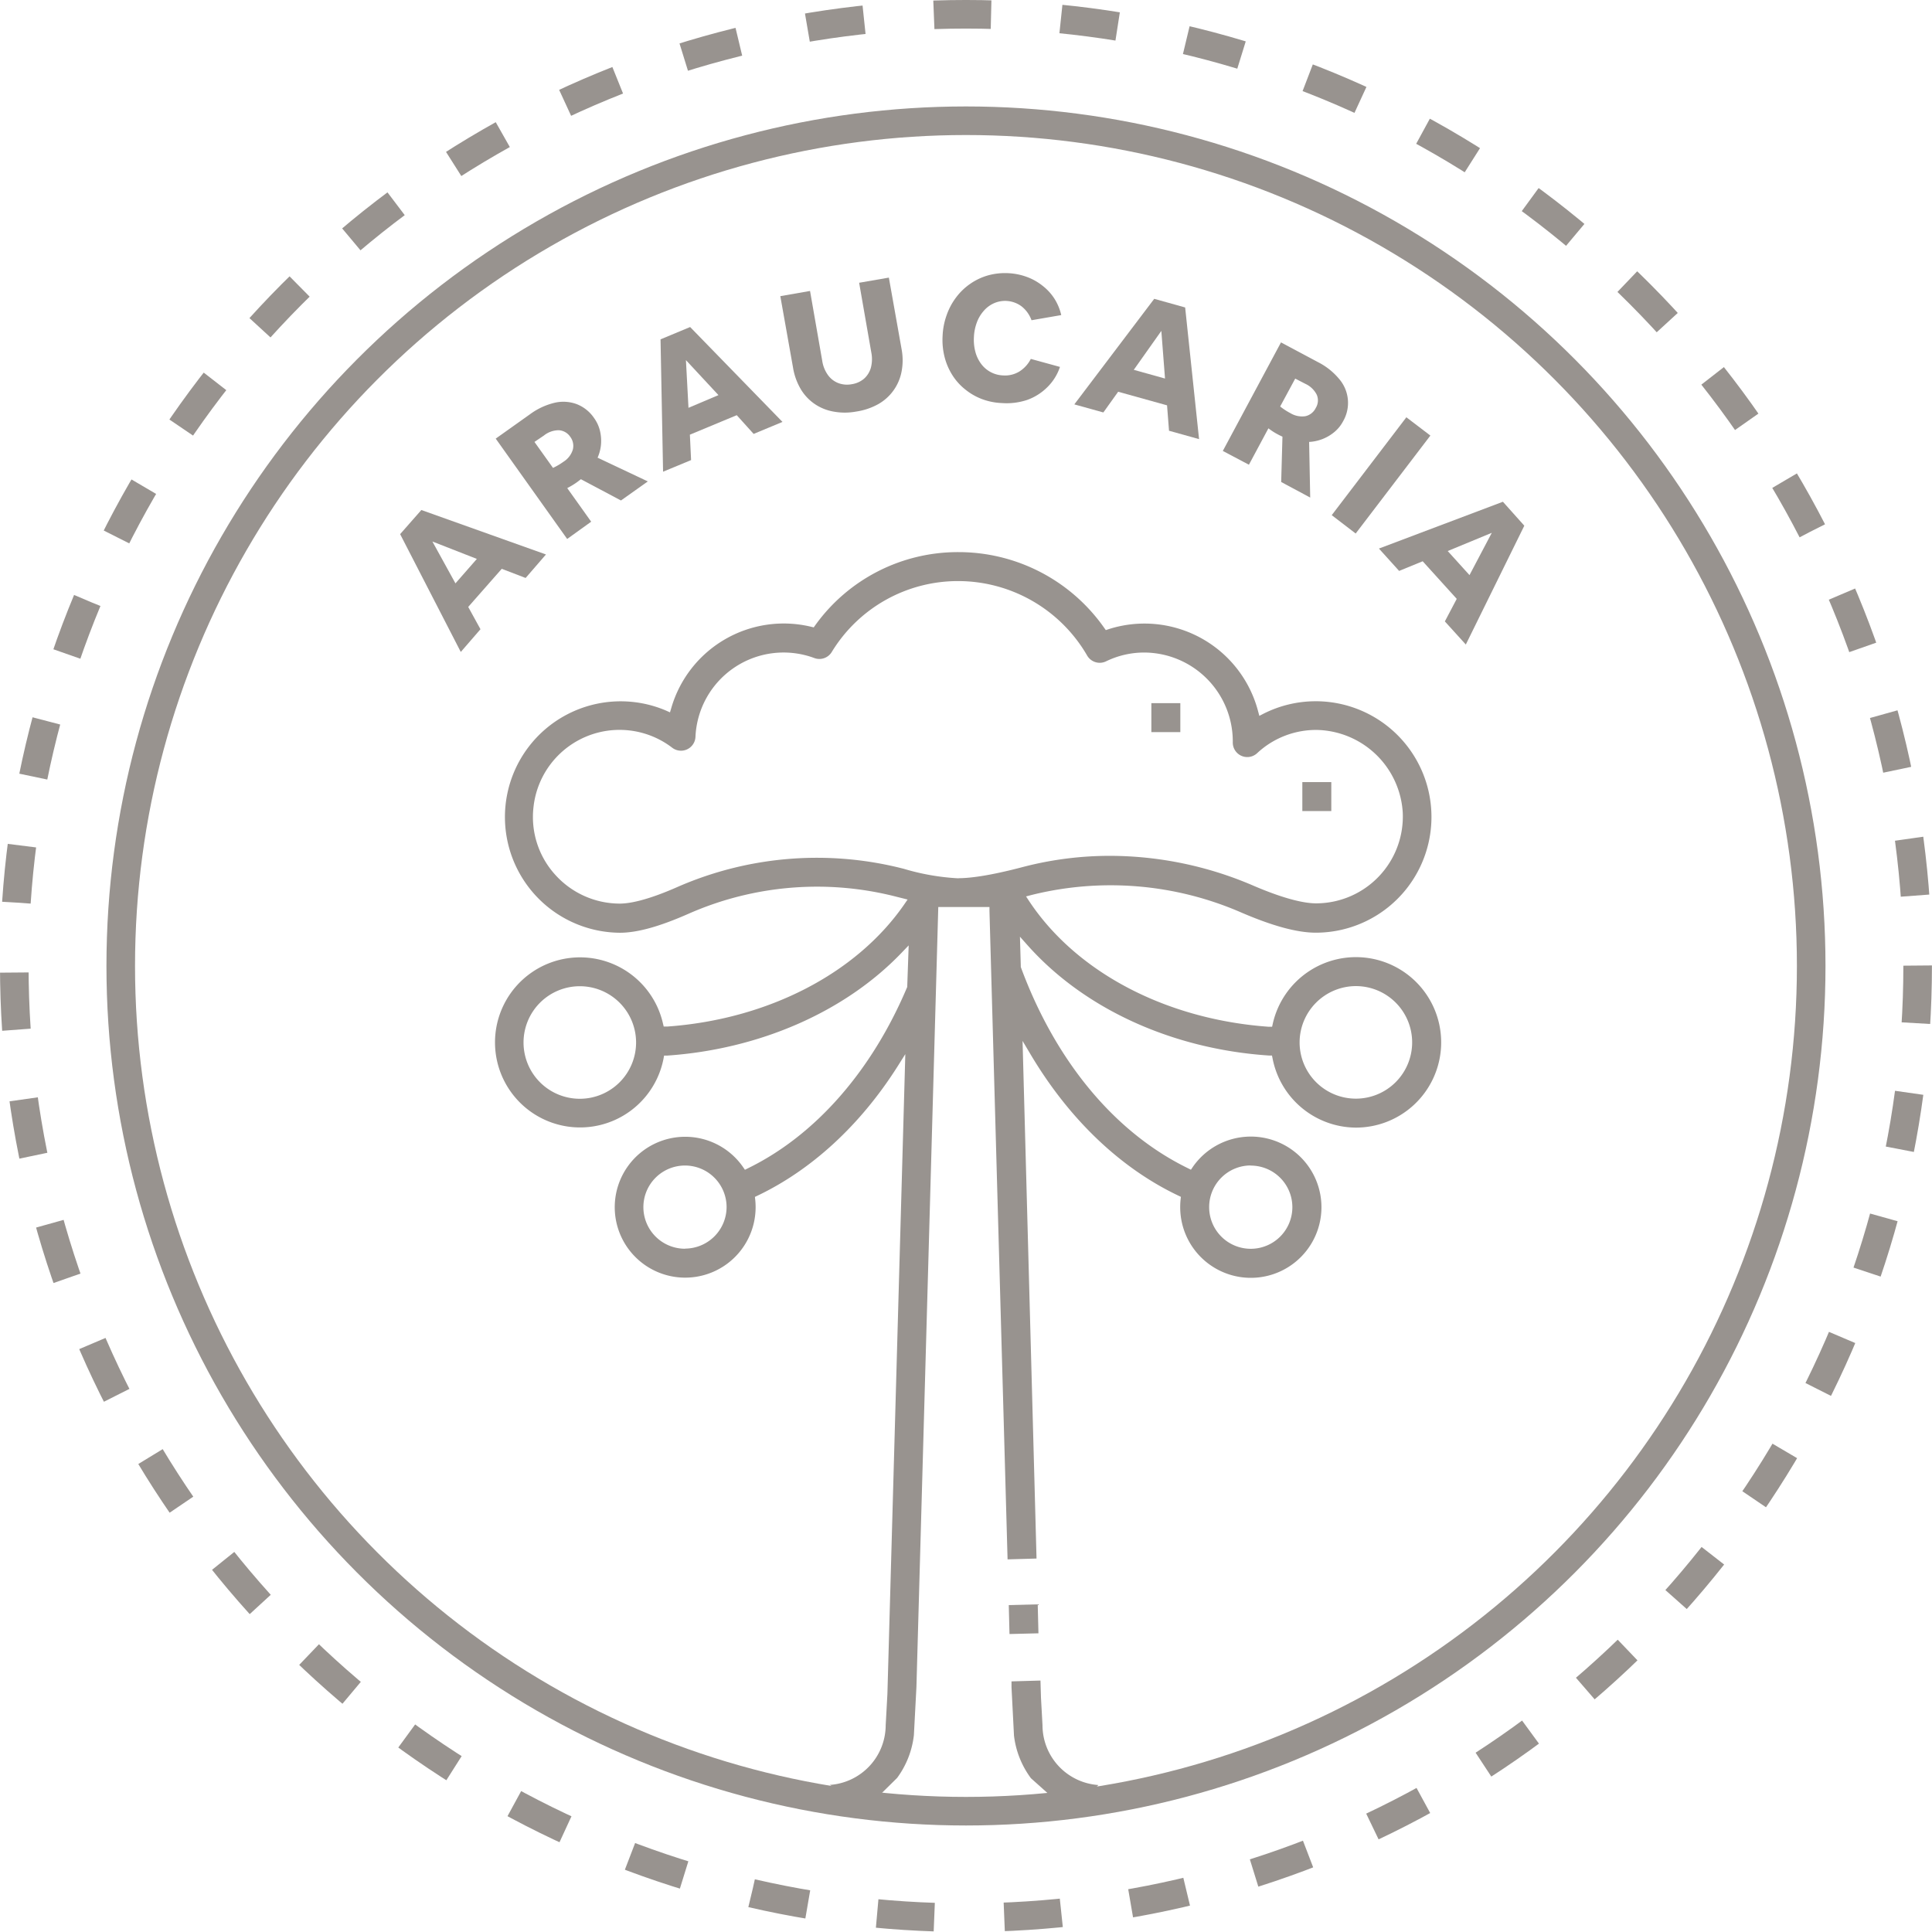 <svg xmlns="http://www.w3.org/2000/svg" viewBox="0 0 304.19 304.19"><defs><style>.cls-1,.cls-2{fill:none;stroke:#98938f;stroke-linejoin:round;stroke-width:4.5px;}.cls-1{stroke-linecap:round;}.cls-2{stroke-dasharray:9.01 11.02;}.cls-3{fill:#98938f;}</style></defs><g id="Layer_2" data-name="Layer 2"><g id="Layer_1-2" data-name="Layer 1"><circle class="cls-1" cx="152.09" cy="152.09" r="133.08"/><circle class="cls-2" cx="152.09" cy="152.09" r="149.84"/><path class="cls-3" d="M72.55,102.65,63,84.1l3.34-3.8,19.62,7L82.76,91,79,89.56l-5.28,6,1.93,3.51Zm-.84-10.8L75.08,88l-7-2.74Z"/><path class="cls-3" d="M89.3,84.86,78.05,69.06l5.36-3.81a10.74,10.74,0,0,1,3.89-1.83,6.06,6.06,0,0,1,3.5.21,5.87,5.87,0,0,1,2.75,2.21,5.63,5.63,0,0,1,.9,1.94,6.78,6.78,0,0,1,.18,2.16,6.56,6.56,0,0,1-.54,2.12L102,75.8l-4.23,3-6.31-3.35c-.22.18-.46.36-.71.54a11.91,11.91,0,0,1-1.44.86l3.77,5.29ZM84.15,69.58l2.92,4.09c.28-.13.56-.28.82-.43s.55-.34.83-.54a3.44,3.44,0,0,0,1.47-1.91,2.37,2.37,0,0,0-.43-2.05,2.32,2.32,0,0,0-1.79-1,3.74,3.74,0,0,0-2.33.83Z"/><path class="cls-3" d="M104.4,74.27,104,53.43l4.66-1.94,14.54,14.94-4.54,1.89L116,65.37l-7.38,3.07.19,4Zm4-10.06,4.72-2L108,56.7Z"/><path class="cls-3" d="M134.8,64.8a9.79,9.79,0,0,1-3.58,0,7.57,7.57,0,0,1-3-1.23,7.43,7.43,0,0,1-2.17-2.35,9.78,9.78,0,0,1-1.19-3.35l-2-11.24,4.68-.82,1.92,11a5.14,5.14,0,0,0,.87,2.2A3.6,3.6,0,0,0,132,60.32a3.91,3.91,0,0,0,2.12.17,3.87,3.87,0,0,0,1.94-.88,3.67,3.67,0,0,0,1.06-1.72,5.33,5.33,0,0,0,.07-2.37l-1.92-11,4.68-.81,2,11.24a9.45,9.45,0,0,1,0,3.56,7.49,7.49,0,0,1-3.67,5.12A10.26,10.26,0,0,1,134.8,64.8Z"/><path class="cls-3" d="M157.72,63.46a10,10,0,0,1-3.15-.64,9.55,9.55,0,0,1-2.63-1.53,9,9,0,0,1-2-2.24,9.86,9.86,0,0,1-1.22-2.85,10.84,10.84,0,0,1-.31-3.3,11,11,0,0,1,.64-3.29,10.18,10.18,0,0,1,1.5-2.8,9.55,9.55,0,0,1,2.22-2.13,9.41,9.41,0,0,1,2.79-1.32,10,10,0,0,1,3.17-.35,9.85,9.85,0,0,1,2.94.59A8.83,8.83,0,0,1,164.16,45,8.09,8.09,0,0,1,166,47a8.2,8.2,0,0,1,1.09,2.61l-4.68.81a4.89,4.89,0,0,0-1.56-2.18,4.34,4.34,0,0,0-4.34-.5,4.59,4.59,0,0,0-1.6,1.18,5.76,5.76,0,0,0-1.1,1.83,7.54,7.54,0,0,0-.47,2.34,7.39,7.39,0,0,0,.24,2.34,5.55,5.55,0,0,0,.92,1.89,4.5,4.5,0,0,0,3.44,1.79,4.35,4.35,0,0,0,2.53-.6,5.05,5.05,0,0,0,1.83-2l4.59,1.26a8,8,0,0,1-2,3.2,8.6,8.6,0,0,1-3.17,2A10.29,10.29,0,0,1,157.72,63.46Z"/><path class="cls-3" d="M169.15,63.67l12.58-16.62,4.87,1.36,2.19,20.73-4.73-1.32-.31-4-7.7-2.14-2.33,3.26Zm9.36-5.44,4.92,1.37-.58-7.5Z"/><path class="cls-3" d="M192.53,71l9.16-17.09L207.48,57a10.48,10.48,0,0,1,3.37,2.67,5.78,5.78,0,0,1,.61,6.67A5.58,5.58,0,0,1,210.12,68a6.74,6.74,0,0,1-4,1.58l.17,8.76-4.57-2.45.2-7.14c-.27-.12-.54-.25-.81-.4a10,10,0,0,1-1.4-.91l-3.07,5.73Zm11.4-11.39L201.56,64c.25.2.5.38.76.55a9.54,9.54,0,0,0,.85.5,3.55,3.55,0,0,0,2.36.48,2.39,2.39,0,0,0,1.64-1.31,2.25,2.25,0,0,0,.15-2.07,3.75,3.75,0,0,0-1.78-1.71Z"/><path class="cls-3" d="M209.68,81.11,221.43,65.7l3.78,2.88L213.45,84Z"/><path class="cls-3" d="M217.11,86.37,236.63,79,240,82.77l-9.21,18.71-3.3-3.64,1.87-3.55L224,88.37l-3.71,1.52Zm10.83.39,3.43,3.79,3.51-6.66Z"/><rect class="cls-3" x="181.28" y="110.71" width="4.56" height="4.56"/><rect class="cls-3" x="205.05" y="123.14" width="4.56" height="4.56"/><rect class="cls-3" x="158.9" y="252.65" width="4.56" height="4.56" transform="translate(-6.37 4.14) rotate(-1.44)"/><path class="cls-3" d="M172.93,281.05a9.45,9.45,0,0,1-8.79-9.42l-.24-4.34-.08-2.69-4.56.13,0,.91.39,7.62a14,14,0,0,0,2.67,6.72l6.32,5.65Z"/><path class="cls-3" d="M213.48,177.54a13.42,13.42,0,1,0-13.07-16.42l-.12.54-.56,0c-16.13-1.16-30.22-8.54-37.68-19.76l-.5-.76.88-.23a51.5,51.5,0,0,1,32.93,2.73c5,2.16,8.88,3.21,11.82,3.21A18.22,18.22,0,1,0,199,112.34l-.72.37-.21-.78a18.49,18.49,0,0,0-23.51-12.87l-.45.15-.28-.39a28,28,0,0,0-22.86-11.89,27.63,27.63,0,0,0-22.6,11.5l-.25.35-.42-.1a18.43,18.43,0,0,0-22,12.77l-.21.71-.67-.3a18.22,18.22,0,1,0-7.22,35c2.76,0,6.3-1,10.83-3a50.13,50.13,0,0,1,32.75-2.66l1.72.43-.53.77c-7.55,10.91-21.5,18.1-37.32,19.23l-.55,0-.13-.54a13.39,13.39,0,1,0,.1,5.6l.09-.49.5,0c14.51-1,27.93-6.86,36.84-16.13l1.17-1.22-.23,6.55c-5.58,13.23-14.47,23.36-25.05,28.53l-.5.25-.32-.46a11.09,11.09,0,1,0,2,6.33,10.93,10.93,0,0,0-.06-1.15l-.05-.45.42-.2c8.52-4.07,16.15-11.08,22-20.28l1.26-2-2.82,100.75-.27,4.91a9.45,9.45,0,0,1-8.79,9.4l5.59,3.83,5-4.93a14,14,0,0,0,2.64-6.73l.4-7.59,3.44-122.8h8.06l0,.63,2.85,102.08,4.56-.13L161,163.89l1.28,2.15c6.05,10.16,14.08,17.84,23.23,22.2l.42.2-.05.45a10.93,10.93,0,0,0-.06,1.15,11.12,11.12,0,1,0,2-6.33l-.31.46-.5-.25c-11.51-5.62-20.84-16.87-26.29-31.67l0-.21-.13-4.56,1.19,1.34c8.89,10,22.74,16.35,38,17.37l.49,0,.1.49A13.44,13.44,0,0,0,213.48,177.54Zm0-22.28a8.86,8.86,0,1,1-8.86,8.86A8.88,8.88,0,0,1,213.48,155.26ZM91.3,173a8.86,8.86,0,1,1,8.85-8.86A8.86,8.86,0,0,1,91.3,173Zm16.56,23.61A6.55,6.55,0,1,1,114.4,190,6.56,6.56,0,0,1,107.86,196.59Zm89.06-13.09a6.55,6.55,0,1,1-6.54,6.54A6.55,6.55,0,0,1,196.92,183.5Zm-46-45.23a36.46,36.46,0,0,1-8.59-1.49,54.75,54.75,0,0,0-35.75,2.89c-4.84,2.13-7.56,2.58-9,2.58a13.69,13.69,0,0,1-10.16-4.54A13.52,13.52,0,0,1,84,127.06a13.63,13.63,0,0,1,21.84-9.33,2.28,2.28,0,0,0,3.66-1.71,13.89,13.89,0,0,1,18.72-12.41,2.28,2.28,0,0,0,2.73-.94,23.25,23.25,0,0,1,19.95-11.18,23.49,23.49,0,0,1,20.26,11.71,2.29,2.29,0,0,0,3,.92,13.69,13.69,0,0,1,6-1.38,14,14,0,0,1,13.94,13.87c0,.12,0,.2,0,.27a2.28,2.28,0,0,0,3.83,1.71,13.59,13.59,0,0,1,9.53-3.66,13.84,13.84,0,0,1,13.4,13,13.67,13.67,0,0,1-13.65,14.3c-1.57,0-4.58-.5-10-2.84a57.27,57.27,0,0,0-22.43-4.64,54.28,54.28,0,0,0-13.55,1.71C155.44,138,152.43,138.27,150.92,138.27Z"/></g></g></svg>